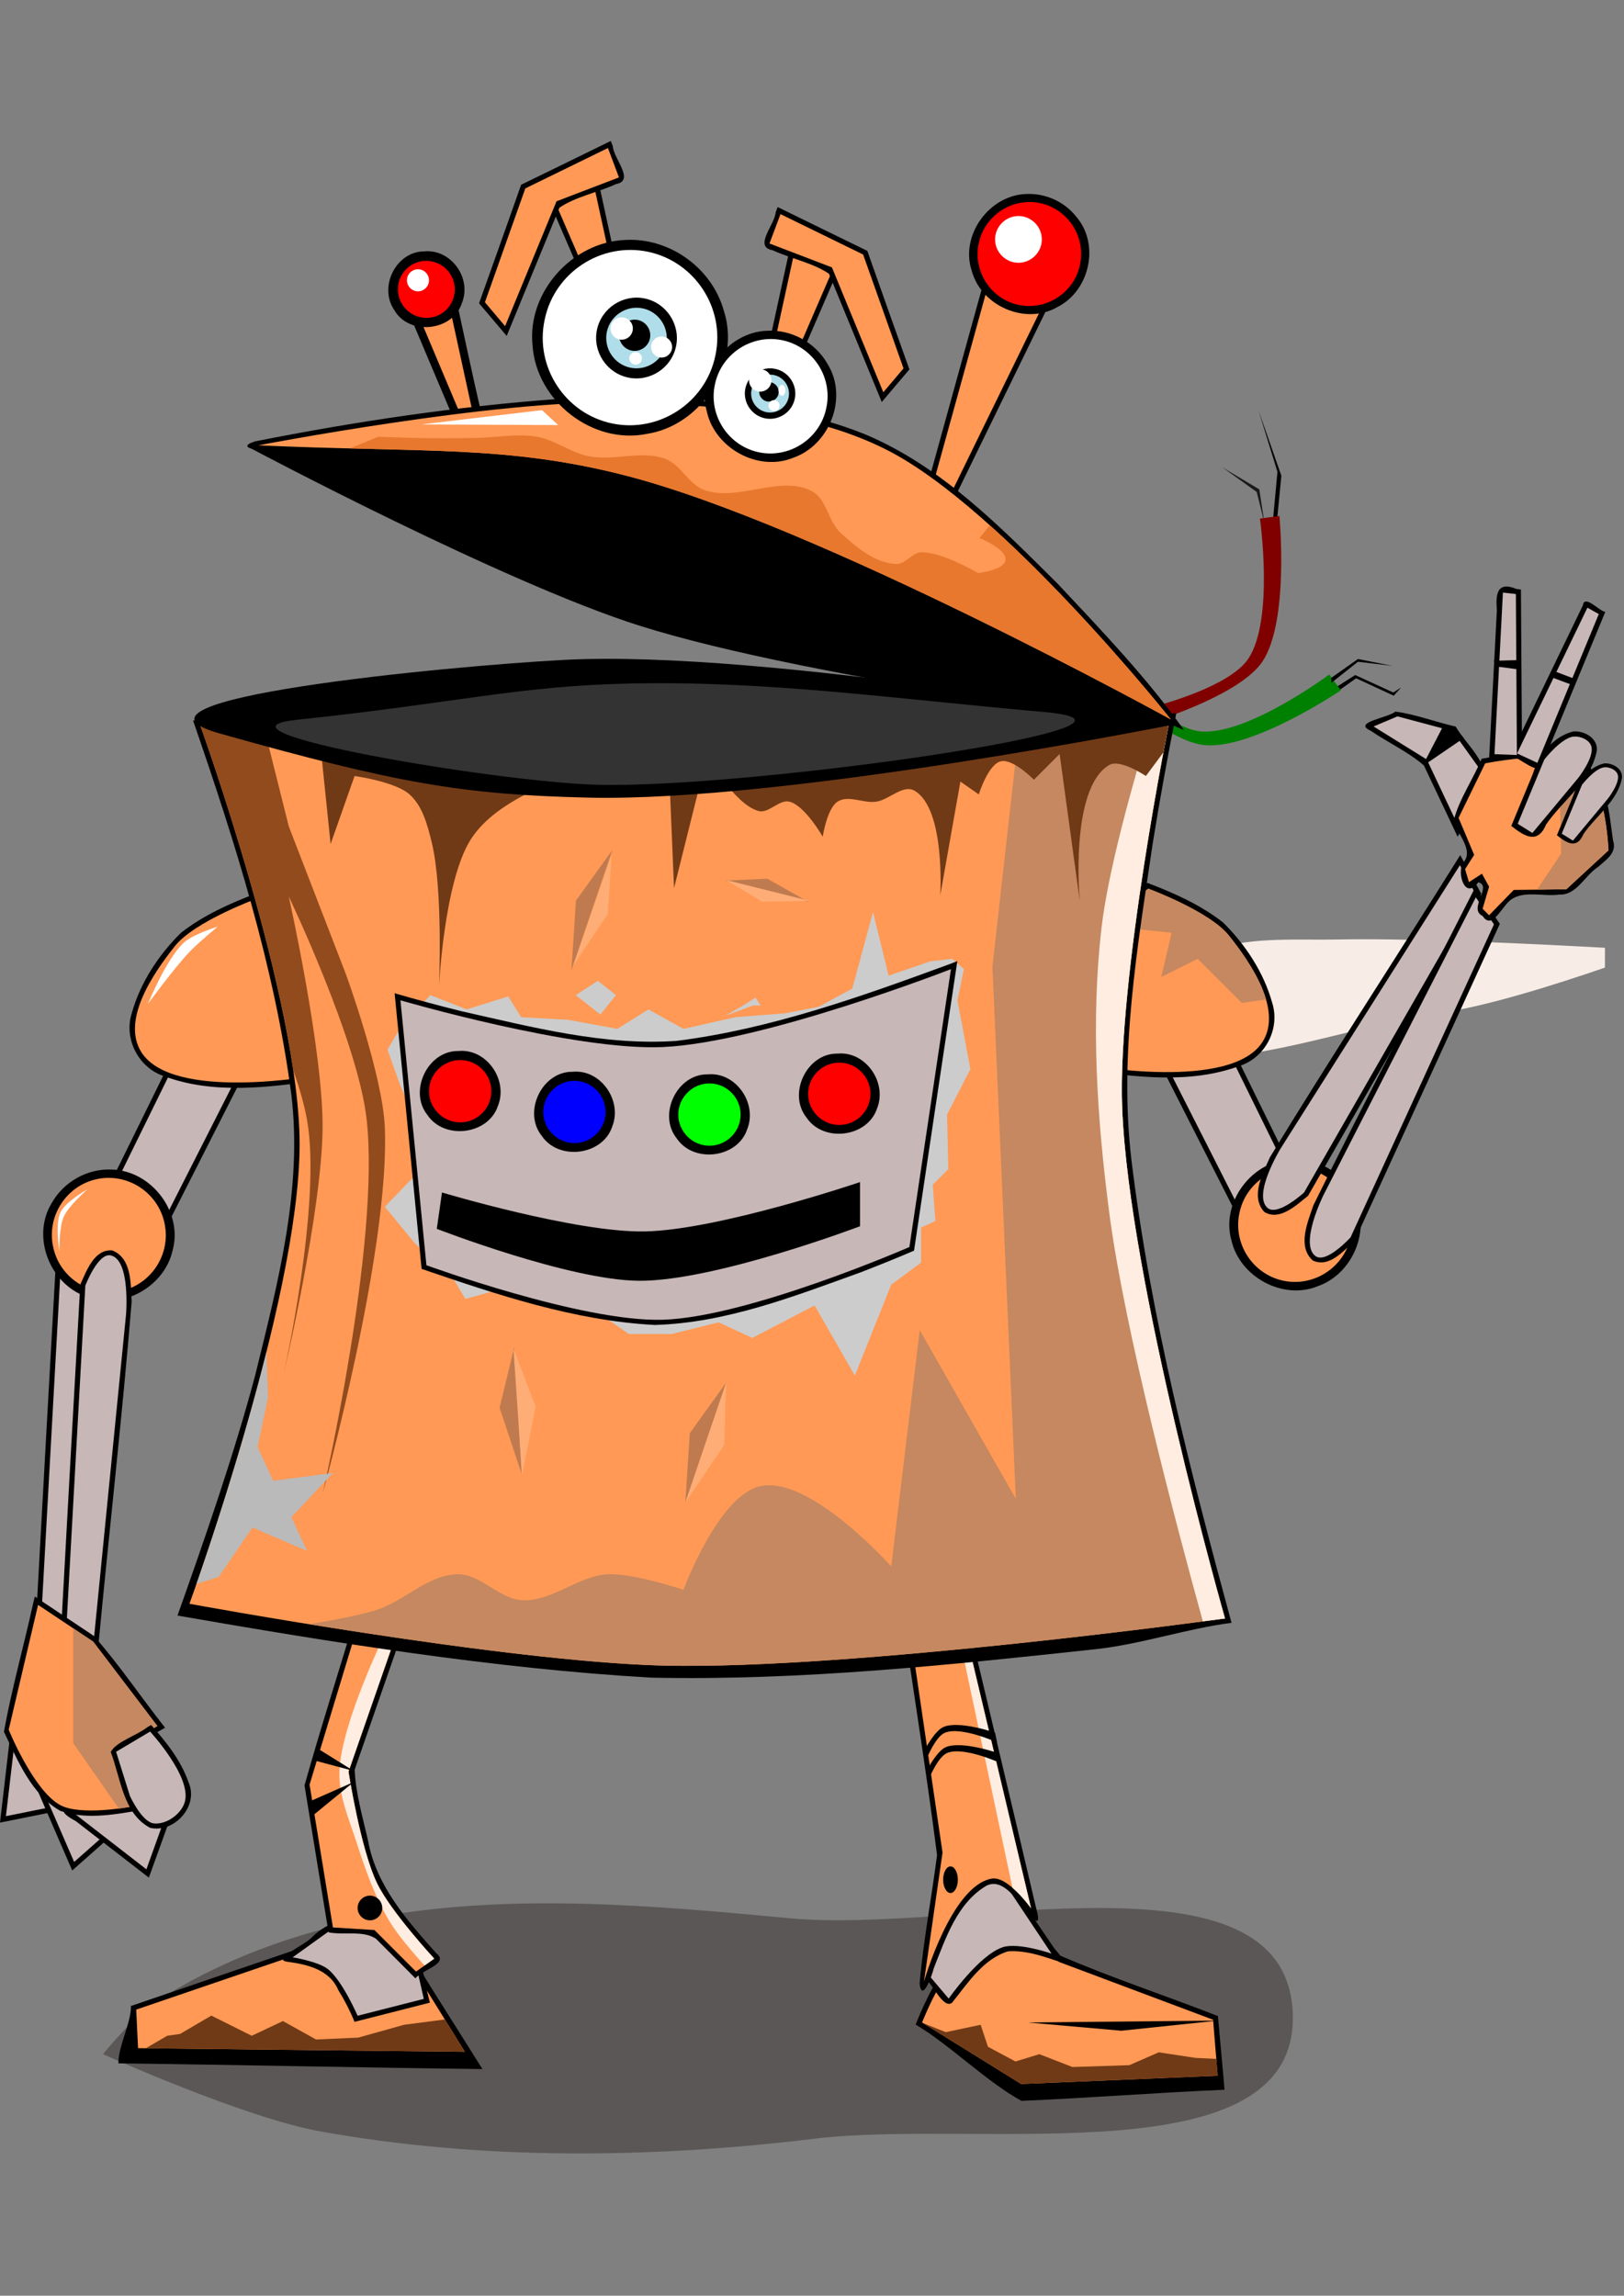 <?xml version="1.0" encoding="UTF-8" standalone="no"?><!DOCTYPE svg PUBLIC "-//W3C//DTD SVG 1.1//EN" "http://www.w3.org/Graphics/SVG/1.1/DTD/svg11.dtd"><svg width="100%" height="100%" viewBox="0 0 745 1053" version="1.1" xmlns="http://www.w3.org/2000/svg" xmlns:xlink="http://www.w3.org/1999/xlink" xml:space="preserve" xmlns:serif="http://www.serif.com/" style="fill-rule:evenodd;clip-rule:evenodd;stroke-linejoin:round;stroke-miterlimit:2;"><rect x="0" y="0" width="745" height="1053" fill="#808080" stroke="none"/><g id="Layer-1" serif:id="Layer 1"><path id="path4316" d="M613.059,315.111l8.634,-5.475l17.477,8.002l3.58,-2.316l-3.37,3.79l-17.267,-8.002l-8.007,5.684l-1.047,-1.683Z" style="fill-rule:nonzero;"/><path id="path4308" d="M507.884,314.097c-0,-0 27.429,26.225 44.973,27.702c22.306,1.879 62.264,-25.158 62.264,-25.158l-5.325,-7.272c0,-0 -37.603,28.041 -59.032,26.108c-15.565,-1.403 -38.793,-26.326 -38.793,-26.326l-4.087,4.946Z" style="fill:#008000;fill-rule:nonzero;"/><path id="path4286" d="M623.637,430.817c-3.342,0.008 -6.543,0.051 -9.545,0.11c-18.86,0.372 -38.364,-1.263 -56.419,4.201c-16.966,5.135 -50.626,8.932 -46.321,26.127c12.073,48.22 99.78,9.86 149.066,3.354c21.082,-2.783 54.116,-13.302 75.839,-20.784l-0,-9.102c-28.334,-1.551 -78.244,-3.989 -112.617,-3.906l-0.003,-0Z" style="fill:#f8ede6;fill-rule:nonzero;"/><path id="path4314" d="M610.736,310.901l12.217,-8.632l15.79,3.149l-15.79,-1.887l-12.217,9.682l-0,-2.312Z" style="fill-rule:nonzero;"/><path id="path4310" d="M580.076,239.947l-3.574,-14.294l-15.784,-11.317l16.975,10.125l2.383,15.486Z" style="fill:#1a1a1a;fill-rule:nonzero;"/><path id="path4312" d="M583.944,238.756l2.084,-22.334l-8.636,-27.994l10.423,29.78l-2.084,21.442l-1.787,-0.894Z" style="fill-rule:nonzero;"/><path id="path4306" d="M533.32,329.58c-0,0 36.158,-11.513 45.861,-26.206c12.335,-18.68 7.743,-66.707 7.743,-66.707l-8.934,1.191c-0,-0 6.6,46.44 -5.361,64.324c-8.687,12.991 -41.691,21.442 -41.691,21.442l2.382,5.956Z" style="fill:#800000;fill-rule:nonzero;"/><path id="path3355" d="M5.307,790.446c-1.768,15.182 -3.549,30.364 -5.307,45.547c12.892,-2.557 25.772,-5.178 38.656,-7.775c1.108,-5.799 7.206,-12.909 5.086,-17.91c-5.488,-3.416 -11.286,-13.713 -16.257,-4.502c-5.261,6.231 -9.105,-8.281 -13.742,-11.199c-3.58,-2.634 -8.968,-16.496 -8.437,-4.162l0.001,0.001Z" style="fill-rule:nonzero;"/><path id="path4328" d="M70.827,918.616c29.772,-19.444 64.445,-32.175 99.392,-38.746c62.913,-11.829 128.312,-5.994 192.049,0c77.96,7.332 228.121,-34.458 230.787,43.8c2.574,75.412 -144.09,48.207 -218.995,57.276c-75.266,9.114 -152.804,10.084 -227.425,-3.369c-34.61,-6.24 -99.393,-35.377 -99.393,-35.377c0,0 14.276,-17.505 23.585,-23.584l-0,-0Z" style="fill:#322626;fill-opacity:0.45;fill-rule:nonzero;"/><path id="path3353" d="M7.673,790.693l-4.956,42.337l34.22,-6.87l5.312,-14.025l-9.697,-7.922l-8.071,7.82l-16.808,-21.34Z" style="fill:#c8b7b7;fill-rule:nonzero;"/><path id="path3357" d="M14.888,815.87c6.079,14.028 12.168,28.053 18.241,42.084c9.867,-8.703 19.704,-17.442 29.554,-26.165c-2.026,-5.524 -0.252,-14.862 -4.606,-17.983c-6.438,-0.188 -16.622,-6.213 -16.276,4.246c-1.407,7.999 -12.032,-2.612 -17.491,-2.796c-4.371,-0.462 -16.04,-9.726 -9.423,0.614l0.001,-0Z" style="fill-rule:nonzero;"/><path id="path3351" d="M17.046,814.938l16.964,39.105l26.148,-23.118l-2.445,-14.796l-12.363,-1.984l-3.056,10.814l-25.248,-10.021Z" style="fill:#c8b7b7;fill-rule:nonzero;"/><path id="path3341" d="M33.827,745.411c4.991,-52.986 11.049,-105.991 15.397,-158.96c-0.426,-8.034 0.158,-20.139 -8.945,-23.631c-8.319,-0.665 -11.816,9.616 -14.62,15.635c-2.996,53.139 -5.944,106.285 -8.853,159.431c5.526,3.867 11.09,7.68 16.634,11.521c0.129,-1.33 0.258,-2.659 0.388,-3.989l-0.001,-0.007Z" style="fill-rule:nonzero;"/><path id="path3361" d="M68.916,810.563c-5.724,2.953 -17.581,2.532 -12.235,11.523c2.678,7.743 -11.769,3.546 -16.666,6.008c-8.676,0.506 -16.33,1.347 -5.189,7.261c11.157,8.623 22.294,17.271 33.463,25.878c4.479,-12.359 8.902,-24.737 13.339,-37.109c-4.302,-3.718 -7.569,-13.152 -12.713,-13.561l0.001,0Z" style="fill-rule:nonzero;"/><path id="path3343" d="M39.668,565.119c9.112,2.08 6.978,27.155 6.978,27.155l-15.152,152.911l-12.268,-8.491l8.749,-157.71c0,0 5.797,-15.219 11.693,-13.873l0,0.008Z" style="fill:#c8b7b7;fill-rule:nonzero;"/><path id="path3321" d="M83.055,480.297c11.043,1.328 22.087,2.648 33.13,3.98c-13.977,27.455 -27.901,54.937 -41.863,82.399c-9.79,-4.159 -19.565,-8.356 -29.333,-12.566c12.163,-24.652 24.278,-49.328 36.408,-73.997l1.172,0.131l0.487,0.054l-0.001,-0.001Z" style="fill-rule:nonzero;"/><path id="path3323" d="M82.749,482.644l-34.545,70.281l25.015,10.721l39.31,-77.429l-29.78,-3.573Z" style="fill:#c8b7b7;fill-rule:nonzero;"/><path id="path3325" d="M118.692,410.499c9.871,7.372 19.683,14.825 29.591,22.147c-0.442,20.918 -0.836,41.838 -1.253,62.757c-23.561,3.379 -48.941,6.727 -71.749,-1.769c-11.781,-3.855 -18.595,-17.16 -14.813,-28.964c3.875,-13.962 12.366,-26.771 22.553,-36.814c10.34,-8.079 22.439,-13.478 34.676,-18.131l0.931,0.724l0.064,0.05l-0,-0Z" style="fill-rule:nonzero;"/><path id="path3327" d="M117.288,412.374c0,-0 -28.023,10.337 -36.927,21.442c-10.684,13.324 -24.632,34.415 -15.486,48.839c14.375,22.669 79.81,10.72 79.81,10.72l1.192,-59.56l-28.589,-21.441Z" style="fill:#f95;fill-rule:nonzero;"/><path id="path3329" d="M51.457,536.464c18.1,0.576 32.604,19.577 27.712,37.146c-3.807,16.885 -23.675,27.696 -39.726,21.078c-16.667,-5.858 -25.101,-27.563 -15.736,-42.82c5.463,-9.814 16.463,-16.02 27.749,-15.403l0.001,-0.001Z" style="fill-rule:nonzero;"/><path id="path3331" d="M24.365,571.878c0.01,0.046 0.02,0.093 0.029,0.139c2.943,14.021 16.902,23.138 30.924,20.195c14.021,-2.943 23.137,-16.902 20.195,-30.923c-0.01,-0.047 -0.02,-0.093 -0.03,-0.139c-0.009,-0.046 -0.019,-0.093 -0.029,-0.139c-2.942,-14.021 -16.902,-23.137 -30.923,-20.195c-14.021,2.943 -23.138,16.902 -20.195,30.924c0.01,0.046 0.02,0.092 0.029,0.138Z" style="fill:#f95;fill-rule:nonzero;"/><path id="path3137" d="M457.778,105.787c-11.11,40.193 -22.272,80.373 -33.349,120.575c5.239,1.989 12.506,10.583 14.044,0.875c17.499,-35.842 35.027,-71.671 52.508,-107.52c-10.807,-5.582 -21.617,-11.16 -32.429,-16.731c-0.258,0.933 -0.516,1.867 -0.774,2.8l0,0.001Z" style="fill-rule:nonzero;"/><path id="path3135" d="M427.201,225.183l32.85,-118.76l27.795,14.32l-53.065,108.657l-7.58,-4.217Z" style="fill:#f95;fill-rule:nonzero;"/><path id="path3141" d="M470.785,88.983c-17.048,0.515 -30.512,19.061 -24.948,35.413c4.442,16.076 24.669,24.849 39.246,16.436c14.815,-7.434 19.601,-28.77 8.623,-41.457c-5.453,-6.912 -14.116,-10.804 -22.921,-10.392l0,-0Z" style="fill-rule:nonzero;"/><path id="path3143" d="M495.439,121.388c-0.008,0.042 -0.017,0.084 -0.026,0.126c-2.674,12.74 -15.358,21.024 -28.098,18.35c-12.74,-2.674 -21.023,-15.358 -18.35,-28.098c0.009,-0.042 0.018,-0.084 0.027,-0.126c0.009,-0.042 0.018,-0.084 0.026,-0.126c2.674,-12.74 15.358,-21.024 28.098,-18.35c12.74,2.674 21.024,15.358 18.35,28.098c-0.009,0.042 -0.018,0.084 -0.027,0.126Z" style="fill:#f00;fill-rule:nonzero;"/><path id="path3299" d="M640.122,326.396c-3.52,2.964 -19.975,4.916 -11.276,8.808c7.947,5.444 17.23,9.695 24.347,15.879c5.163,10.909 10.327,21.817 15.49,32.726c4.118,-8.017 9.832,-15.769 13.008,-23.952c0.526,-10.964 -8.744,-17.942 -13.929,-26.606c-9.182,-2.054 -18.546,-5.687 -27.639,-6.854l-0.001,-0.001Z" style="fill-rule:nonzero;"/><path id="path3297" d="M678.129,351.75l-11.793,-16.426l-25.269,-6.738l-10.95,4.633l24.426,15.161l14.32,30.322l10.529,-18.53l-1.263,-8.422Z" style="fill:#c8b7b7;fill-rule:nonzero;"/><path id="path3249" d="M561.008,475.533c-11.043,1.328 -22.087,2.648 -33.129,3.98c13.976,27.455 27.9,54.937 41.862,82.399c9.791,-4.159 19.565,-8.356 29.334,-12.566c-12.164,-24.652 -24.278,-49.329 -36.409,-73.997l-1.172,0.13l-0.486,0.054l-0,0Z" style="fill-rule:nonzero;"/><path id="path3247" d="M561.314,477.88l34.545,70.281l-25.015,10.72l-39.31,-77.428l29.78,-3.573Z" style="fill:#c8b7b7;fill-rule:nonzero;"/><path id="path3243" d="M525.372,405.735c-9.872,7.371 -19.684,14.825 -29.592,22.147c0.443,20.918 0.836,41.838 1.253,62.757c23.561,3.378 48.941,6.727 71.749,-1.769c11.781,-3.855 18.595,-17.16 14.813,-28.964c-3.875,-13.962 -12.366,-26.771 -22.552,-36.814c-10.341,-8.079 -22.44,-13.478 -34.677,-18.131l-0.931,0.731l-0.059,0.047l-0.004,-0.004Z" style="fill-rule:nonzero;"/><path id="path3241" d="M526.763,407.61c0,-0 28.023,10.337 36.928,21.442c10.684,13.324 24.631,34.415 15.485,48.838c-14.375,22.67 -79.81,10.721 -79.81,10.721l-1.191,-59.56l28.588,-21.441Z" style="fill:#f95;fill-rule:nonzero;"/><path id="path4330" d="M526.775,407.61l-10.141,7.594l-1.769,10.283l22.629,2.358l-4.752,20.271l16.65,-8.325l20.271,20.224l11.132,-1.581c-3.042,-10.507 -10.66,-21.344 -17.098,-29.374c-8.904,-11.108 -36.922,-21.45 -36.922,-21.45Z" style="fill:#c58860;fill-rule:nonzero;"/><path id="path3233" d="M273.642,79.171c4.881,22.506 9.825,44.997 14.667,67.511c-5.688,2.916 -12.412,8.541 -13.445,-1.344c-8.696,-20.103 -17.414,-40.197 -26.097,-60.308c8.108,-2.776 16.196,-5.61 24.285,-8.439c0.197,0.86 0.393,1.72 0.59,2.58l0,0Z" style="fill-rule:nonzero;"/><path id="path3235" d="M271.307,79.69l14.319,65.7l-6.738,3.369l-26.954,-62.331l19.373,-6.738Z" style="fill:#f95;fill-rule:nonzero;"/><path id="path3237" d="M281.118,67.084c0.391,5.733 10.284,15.747 1.482,17.35c-8.403,3.865 -18.654,5.832 -25.957,10.826c-8.065,19.61 -16.158,39.21 -24.205,58.829c-4.201,-5.007 -8.442,-9.982 -12.677,-14.962c6.489,-18.112 12.921,-36.246 19.31,-54.392c13.729,-6.652 27.42,-13.384 41.126,-20.083c0.307,0.811 0.614,1.621 0.921,2.432l0,0Z" style="fill-rule:nonzero;"/><path id="path3239" d="M278.89,67.898l5.053,13.477l-28.638,10.95l-23.585,57.277l-9.265,-10.95l18.53,-52.224l37.905,-18.53Z" style="fill:#f95;fill-rule:nonzero;"/><path id="path3229" d="M363.299,109.489c-4.881,22.506 -9.825,44.997 -14.668,67.511c5.689,2.916 12.413,8.541 13.446,-1.344c8.696,-20.103 17.414,-40.197 26.096,-60.308c-8.107,-2.776 -16.195,-5.61 -24.285,-8.439c-0.196,0.86 -0.393,1.72 -0.589,2.58l-0,0Z" style="fill-rule:nonzero;"/><path id="path3223" d="M365.634,110.008l-14.32,65.7l6.739,3.369l26.953,-62.331l-19.372,-6.738Z" style="fill:#f95;fill-rule:nonzero;"/><path id="path3217" d="M355.822,97.402c-0.391,5.733 -10.283,15.746 -1.481,17.35c8.403,3.865 18.654,5.832 25.957,10.826c8.065,19.61 16.158,39.21 24.205,58.829c4.201,-5.007 8.441,-9.982 12.676,-14.962c-6.488,-18.112 -12.92,-36.246 -19.31,-54.392c-13.728,-6.652 -27.419,-13.384 -41.125,-20.083c-0.307,0.811 -0.614,1.621 -0.921,2.432l-0.001,0Z" style="fill-rule:nonzero;"/><path id="path3201" d="M133.314,895.102c-24.417,8.348 -48.854,16.639 -73.259,25.022c0.323,7.224 -6.057,19.079 -5.707,26.302c52.143,0.609 114.816,2.041 166.955,2.611c-8.276,-13.295 -20.295,-32.094 -28.517,-45.422c-19.818,-2.72 -39.711,-6.17 -59.478,-8.512l0.006,-0.001Z" style="fill-rule:nonzero;"/><path id="path3199" d="M134.08,897.343l-71.595,24.426l0.842,17.689l149.927,1.684l-21.899,-35.377l-57.275,-8.422Z" style="fill:#f95;fill-rule:nonzero;"/><path id="path3193" d="M169.976,877.048c-9.429,2.63 -19.435,4.035 -26.635,11.321c-2.925,3.566 -18.909,10.365 -11.687,11.428c9.121,1.218 19.458,3.494 23.51,12.962c2.885,4.668 5.415,9.547 7.478,14.627c11.519,-2.949 23.04,-5.889 34.566,-8.807c-2.183,-8.012 -3.154,-16.762 -6.007,-24.358c-6.668,-5.837 -13.35,-11.658 -20.01,-17.505l-1.138,0.311l-0.079,0.021l0.002,0Z" style="fill-rule:nonzero;"/><path id="path3191" d="M153.325,884.088l-19.058,13.699c-0,0 11.624,1.887 16.081,5.361c6.69,5.213 13.699,21.442 13.699,21.442l30.376,-7.743l-4.765,-20.847l-19.059,-16.676l-17.274,4.764Z" style="fill:#c8b7b7;fill-rule:nonzero;"/><path id="path3187" d="M187.558,728.242c-7.744,3.886 -17.373,6.094 -23.952,11.018c-7.887,26.56 -16.444,53.102 -23.916,79.671c3.669,22.468 7.371,44.93 11.019,67.4c7.052,1.398 15.839,-1.013 21.749,2.922c6.035,6.071 12.117,12.094 18.123,18.193c2.757,-3.927 15.837,-6.731 9.507,-11.571c-13.392,-15.073 -27.505,-30.959 -31.249,-51.555c-2.416,-10.754 -5.707,-21.709 -6.136,-32.621c9.927,-28.504 19.791,-57.03 29.757,-85.522c-1.634,0.688 -3.268,1.376 -4.901,2.064l-0.001,0.001Z" style="fill-rule:nonzero;"/><path id="path3181" d="M165.837,739.951l-23.824,78.619l10.721,65.516l19.059,1.191l19.058,19.059l8.339,-5.956c-0,-0 -19.923,-21.528 -26.206,-34.545c-7.661,-15.871 -13.104,-51.222 -13.104,-51.222l28.589,-82.193l-22.632,9.531Z" style="fill:#f95;fill-rule:nonzero;"/><path id="path4301" d="M177.169,748.3c0,0 -20.412,41.32 -21.45,63.714c-0.519,11.214 4.269,22.087 7.736,32.759c4.139,12.7 8.514,25.542 15.483,36.921c3.538,5.802 10.177,13.609 15.814,19.87l4.457,-3.172c0,0 -19.964,-21.544 -26.238,-34.563c-7.665,-15.872 -13.089,-51.226 -13.089,-51.226l20.342,-58.477l-3.055,-5.826Z" style="fill:#ffede1;fill-rule:nonzero;"/><path id="path3173" d="M459.877,882.826c-14.761,2.433 -23.506,16.653 -31.471,27.934c-3.215,5.768 -5.932,11.742 -8.365,17.872c16.232,9.699 32.143,25.96 48.532,34.989c30.857,-1.305 62.309,-3.779 93.165,-5.097c-0.789,-9.878 -2.175,-23.926 -3.028,-33.798c-23.988,-9.362 -48.807,-17.543 -72.264,-27.675c-6.307,-8.186 -15.763,-14.643 -26.569,-14.224l0,-0.001Z" style="fill-rule:nonzero;"/><path id="path3171" d="M485.738,899.878l70.753,26.533l2.106,25.69l-90.127,3.791l-45.484,-28.218c0,-0 5.592,-13.921 10.108,-19.795c6.786,-8.826 14.075,-19.509 24.847,-22.321c5.569,-1.454 11.777,1.063 16.847,3.79c4.459,2.399 10.95,10.529 10.95,10.529l-0,0.001Z" style="fill:#f95;fill-rule:nonzero;"/><path id="path3167" d="M453.58,855.008c-7.527,6.094 -16.611,11.181 -23.216,17.873c-2.319,11.179 -4.661,22.352 -6.965,33.535c4.388,3.092 9.167,15.247 13.313,12.233c7.217,-8.945 14.284,-20.145 25.749,-23.62c8.878,-0.579 17.383,2.784 25.685,5.491c-7.542,-11.78 -16.383,-23.507 -23.032,-35.377c1.164,-2.789 -8.815,-11.937 -11.534,-10.134l0,-0.001Z" style="fill-rule:nonzero;"/><path id="path3165" d="M462.153,865.763l20.216,30.323c-0,-0 -15.183,-5.266 -22.322,-2.948c-10.861,3.527 -24.847,23.584 -24.847,23.584l-9.266,-10.95l6.739,-32.429l22.321,-16.425l8.002,7.16l-0.843,1.685Z" style="fill:#c8b7b7;fill-rule:nonzero;"/><path id="path3147" d="M204.315,125.397c-7.518,1.46 -15.033,2.937 -22.552,4.385c9.777,23.113 19.479,46.258 29.296,69.353c4.03,-0.801 12.616,-0.837 10.318,-7.296c-5.31,-22.159 -9.767,-44.624 -14.813,-66.885l-2.248,0.442l-0.001,0.001Z" style="fill-rule:nonzero;"/><path id="path3149" d="M213.207,194.877l-26.296,-62.356l16.852,-3.298l14.144,64.886l-4.7,0.768Z" style="fill:#f95;fill-rule:nonzero;"/><path id="path3151" d="M194.445,115.303c-12.912,0.201 -20.702,16.327 -13.672,26.754c6.728,12.108 27.083,9.965 31.177,-3.206c4.527,-11.362 -5.104,-24.825 -17.505,-23.548l0,-0Z" style="fill-rule:nonzero;"/><path id="path3153" d="M207.25,126.917c0.01,0.021 0.021,0.042 0.031,0.064c3.187,6.399 0.544,14.288 -5.856,17.475c-6.399,3.187 -14.288,0.543 -17.475,-5.856c-0.011,-0.022 -0.021,-0.043 -0.031,-0.064c-0.011,-0.021 -0.022,-0.042 -0.032,-0.063c-3.187,-6.4 -0.543,-14.288 5.856,-17.475c6.4,-3.187 14.288,-0.544 17.475,5.856c0.011,0.021 0.021,0.042 0.032,0.063Z" style="fill:#f00;fill-rule:nonzero;"/><path id="path3129" d="M438.062,727.723c-8.427,1.559 -16.852,3.128 -25.281,4.68c5.582,39.499 12.065,78.999 17.079,118.5c-2.504,19.623 -6.289,39.322 -8.001,58.897c1.039,9.151 5.692,-3.578 6.511,-6.998c5.451,-13.784 10.754,-30.02 24.247,-37.919c7.064,-3.322 12.594,5.249 16.804,9.655c3.701,5.041 8.894,11.287 5.928,0.825c-11.566,-49.371 -23.406,-98.693 -35.077,-148.04l-1.16,0.212l-1.051,0.193l0.001,-0.005Z" style="fill-rule:nonzero;"/><path id="path3127" d="M438.51,730.058l34.497,145.28c-0,0 -10.585,-14.929 -18.01,-13.655c-18.605,3.192 -31.138,47.3 -31.138,47.3l8.523,-59.247l-16.949,-115.433l23.077,-4.245Z" style="fill:#f95;fill-rule:nonzero;"/><path id="path4296" d="M444.406,754.892l-3.384,0.554l23.431,110.447c4.693,4.033 8.549,9.434 8.549,9.434l-28.596,-120.435Z" style="fill:#ffede1;fill-rule:nonzero;"/><path id="path3417" d="M536.574,327.281c-95.675,3.811 -191.353,8.242 -287.024,11.668c-53.667,-2.832 -107.335,-5.671 -160.999,-8.499c19.263,55.777 37.315,112.697 45.068,171.353c5.319,43.606 -6.216,86.805 -16.493,128.784c-9.582,36.058 -23.203,75.317 -35.711,110.449c70.936,12.312 145.316,24.339 217.249,28.465c68.616,1.48 136.566,-5.776 204.678,-13.126c20.74,-2.375 40.917,-9.318 61.614,-12.022c-19.012,-69.877 -37.134,-140.328 -45.917,-212.261c-5.775,-48.734 2.751,-97.569 9.834,-145.658c3.194,-19.822 6.786,-39.581 10.729,-59.268c-1.007,0.037 -2.015,0.073 -3.022,0.11l-0.006,0.005Z" style="fill-rule:nonzero;"/><path id="path3111" d="M91.958,333c0,-0 45.584,126.26 45.484,192.049c-0.107,72.185 -50.538,210.575 -50.538,210.575c0,-0 144.774,26.697 218.051,28.361c85.951,1.952 257.013,-21.623 257.013,-21.623c-0,-0 -44.115,-154.597 -47.169,-234.16c-2.301,-59.924 21.899,-178.57 21.899,-178.57l-284.701,11.792l-160.039,-8.424Z" style="fill:#f95;fill-rule:nonzero;"/><path id="path4223" d="M214.079,462.998l19.059,-5.956l5.956,9.53l21.442,1.191l22.633,4.169l14.294,-8.934l16.081,8.934l23.824,-5.36l22.633,-1.787l15.486,-2.978l15.486,-8.339l9.529,-35.141l7.147,29.185l19.059,-6.552l10.125,-1.191l5.361,4.765l-2.978,14.295l5.956,31.566l-10.721,20.847l0.595,25.015l-7.147,7.147l1.191,16.676l-6.551,2.978l-0,16.082l-13.699,10.125l-16.677,41.691l-18.463,-32.162l-28.589,14.89l-15.486,-7.147l-21.442,5.36l-19.655,0l-19.059,-13.103l-36.927,-8.339l-19.059,5.361l-5.36,-8.934l-17.868,-16.677l-13.699,-16.676l16.677,-17.273l-0.596,-18.463l-8.934,-19.655l-5.956,-16.677l5.956,-10.125l13.699,-14.89l16.677,6.552Z" style="fill:#ccc;fill-rule:nonzero;"/><path id="path3423" d="M536.68,329.639l-68.937,2.878l-12.465,110.811l10.731,244.207l-44.079,-77.428l-13.078,108.418c0,-0 -36.638,-41.285 -59.586,-36.957c-19.516,3.667 -35.719,47.641 -35.719,47.641c0,-0 -22.818,-7.642 -34.563,-7.111c-13.679,0.613 -25.601,12.5 -39.28,11.91c-10.684,-0.472 -19.127,-12.075 -29.811,-11.91c-13.868,0.224 -24.799,12.759 -38.101,16.662c-8.078,2.359 -19.068,4.458 -30.153,6.227c48.785,7.865 119.043,18.006 163.323,19.009c85.954,1.957 257.001,-21.627 257.001,-21.627c0,-0 -44.115,-154.585 -47.169,-234.148c-2.3,-59.928 21.886,-178.582 21.886,-178.582Z" style="fill:#c58860;fill-rule:nonzero;"/><path id="path4213" d="M91.97,332.988c0,0 32.665,90.482 42.641,158.17c2.807,7.983 5,15.613 6.226,22.476c6.875,38.466 -10.731,116.708 -10.731,116.708c0,0 17.654,-74.94 17.878,-113.135c0.2,-35.707 -15.519,-106.024 -15.519,-106.024c-0,-0 31.815,66.496 35.754,102.451c6.262,57.228 -20.235,171.507 -20.235,171.507c-0,-0 30.836,-111.19 28.56,-167.934c-0.978,-24.151 -17.841,-70.305 -17.841,-70.305l-26.238,-67.889l-11.132,-44.48l-29.363,-1.545Z" style="fill:#924b1d;fill-rule:nonzero;"/><path id="path4291" d="M536.68,329.639l-8.172,0.33c-8.867,28.998 -20.141,69.28 -23.183,95.518c-5.024,43.407 -2.076,87.675 3.573,131c6.898,52.888 30.247,141.389 42.9,187.202c6.085,-0.801 10.165,-1.32 10.165,-1.32c0,-0 -44.115,-154.585 -47.169,-234.148c-2.3,-59.928 21.886,-178.582 21.886,-178.582Z" style="fill:#ffede1;fill-rule:nonzero;"/><path id="path4196" d="M536.68,329.639l-284.665,11.792l-110.045,-5.79l4.646,2.618l5.047,48.868l10.99,-31.179c0,-0 18.62,2.523 25.236,8.443c5.99,5.354 8.219,14.08 10.141,21.886c5.306,21.569 3.349,66.556 3.349,66.556c-0,0 2.241,-47.877 14.339,-67.405c6.415,-10.365 17.712,-17.311 28.632,-22.735c19.21,-9.552 62.31,-15.99 62.31,-15.99l2.548,60.659l15.141,-60.659c-0,-0 12.476,22.24 23.584,25.282c4.8,1.309 9.528,-5.542 14.34,-4.245c7.087,1.91 15.141,16.038 15.141,16.038c0,-0 1.922,-12.83 6.745,-16.038c4.918,-3.255 11.851,0.814 17.689,0c6.073,-0.849 12.381,-8.125 17.688,-5.047c14.257,8.266 11.792,48.018 11.792,48.018l9.245,-52.216l8.444,5.896c-0,0 4.198,-13.75 10.094,-15.188c5.625,-1.357 15.188,8.443 15.188,8.443l11.793,-11.792l9.245,67.404c-0,0 -4.823,-51.556 13.49,-62.357c5.047,-2.984 16.839,5.047 16.839,5.047l8.031,-10.837c1.733,-9.21 2.983,-15.472 2.983,-15.472Z" style="fill:#713a16;fill-rule:nonzero;"/><path id="path3109" d="M539.228,332.163c-0,-0 -179.019,35.875 -269.536,33.691c-57.198,-1.379 -87.07,-6.353 -169.09,-29.476c-55.122,-15.539 104.318,-30.862 158.135,-33.696c93.88,-4.944 280.491,29.481 280.491,29.481Z" style="fill-rule:nonzero;"/><path id="path3103" d="M115.248,205.738c0,-0 116.008,61.657 178.299,81.315c80.081,25.269 247.685,45.959 247.685,45.959l-199.23,-120.989l-133.701,-10.849l-93.053,4.564Z" style="fill-rule:nonzero;"/><path id="path3099" d="M358.829,188.427c-33.872,-5.581 -68.416,-6.977 -102.662,-5.451c-46.687,3.437 -93.282,10.364 -139.172,19.478c-10.556,3.336 5.53,4.786 9.667,4.521c58.084,2.597 117.574,-0.797 173.641,17.367c66.016,21.167 128.324,52.273 190.08,83.565c17.833,8.626 34.555,19.258 52.78,27.009c-17.052,-24.105 -37.66,-45.48 -57.833,-67.033c-26.462,-26.303 -53.664,-54.092 -88.58,-68.711c-12.205,-4.94 -24.964,-8.384 -37.922,-10.745l0.001,-0Z" style="fill-rule:nonzero;"/><path id="path3097" d="M118.515,204.264c-0,-0 109.703,-21.091 165.103,-19.562c41.562,1.146 85.721,2.809 122.864,21.483c53.608,26.949 130.658,123.819 130.658,123.819c0,-0 -161.707,-89.182 -250.208,-111.897c-54.559,-14.005 -92.172,-10.398 -168.417,-13.84l-0,-0.003Z" style="fill:#f95;fill-rule:nonzero;"/><path id="path3093" d="M351.978,151.706c-18.1,0.576 -32.604,19.577 -27.712,37.145c3.807,16.886 23.674,27.697 39.726,21.079c16.667,-5.858 25.101,-27.563 15.736,-42.82c-5.464,-9.814 -16.464,-16.02 -27.749,-15.403l-0.001,-0.001Z" style="fill-rule:nonzero;"/><path id="path3085" d="M286.755,110.067c-24.289,0.963 -45.022,24.05 -42.452,48.422c1.71,25.332 27.47,45.677 52.586,40.499c25.167,-3.954 43.177,-32.174 35.119,-56.603c-5.459,-19.502 -24.921,-33.502 -45.253,-32.318Z" style="fill-rule:nonzero;"/><path id="path3083" d="M328.174,163.074c-0.015,0.071 -0.03,0.142 -0.045,0.213c-4.508,21.481 -25.894,35.447 -47.375,30.939c-21.48,-4.509 -35.447,-25.894 -30.938,-47.375c0.014,-0.071 0.029,-0.142 0.045,-0.213c0.014,-0.071 0.029,-0.142 0.044,-0.213c4.508,-21.48 25.894,-35.447 47.375,-30.938c21.481,4.508 35.447,25.894 30.939,47.375c-0.015,0.07 -0.03,0.141 -0.045,0.212Z" style="fill:#fff;fill-rule:nonzero;"/><path id="path3091" d="M379.069,187.116c-0.009,0.047 -0.019,0.093 -0.028,0.139c-2.943,14.022 -16.902,23.138 -30.924,20.195c-14.021,-2.942 -23.137,-16.902 -20.195,-30.923c0.01,-0.046 0.02,-0.092 0.03,-0.139c0.009,-0.046 0.019,-0.092 0.028,-0.139c2.943,-14.021 16.902,-23.137 30.924,-20.195c14.021,2.943 23.138,16.902 20.195,30.924c-0.01,0.046 -0.02,0.092 -0.03,0.138Z" style="fill:#fff;fill-rule:nonzero;"/><path id="path3105" d="M310.13,158.853c-2.088,9.949 -11.993,16.418 -21.942,14.33c-9.949,-2.088 -16.418,-11.993 -14.33,-21.942c2.088,-9.949 11.993,-16.418 21.942,-14.33c9.949,2.088 16.418,11.993 14.33,21.942c0,0 0,0 0,0Z" style="fill-rule:nonzero;"/><path id="path3123" d="M435.373,442.314c-40.621,14.908 -81.92,29.687 -124.963,35.119c-33.491,2.323 -66.459,-6.362 -98.833,-13.634c-10.234,-2.547 -20.427,-5.254 -30.549,-8.218c4.113,42.147 8.251,84.29 12.382,126.437c34.576,11.804 70.113,23.804 106.978,25.721c32.799,-0.951 63.895,-13.148 94.403,-24.135c8.246,-3.179 16.391,-6.462 24.515,-9.953c6.602,-44.272 13.196,-88.547 19.863,-132.804c-1.265,0.491 -2.53,0.983 -3.796,1.474l0,-0.007Z" style="fill-rule:nonzero;"/><path id="path3121" d="M183.702,458.824c0,-0 79.615,23.224 120.317,21.441c45.612,-1.999 132.227,-35.736 132.227,-35.736l-19.068,127.463c-0,-0 -73.857,32.177 -113.164,33.353c-37.066,1.109 -108.399,-25.015 -108.399,-25.015l-11.913,-121.506Z" style="fill:#c8b7b7;fill-rule:nonzero;"/><path id="path3163" d="M439.406,862.184c-0,3.35 -1.521,6.107 -3.369,6.107c-1.849,-0 -3.369,-2.757 -3.369,-6.107c-0,-3.35 1.52,-6.107 3.369,-6.107c1.848,0 3.369,2.757 3.369,6.107Z" style="fill-rule:nonzero;"/><path id="path3177" d="M558.602,926.823l-87.179,0.843l42.958,3.79l44.221,-4.633Z" style="fill-rule:nonzero;"/><path id="path3179" d="M424.324,802.486c-0,-0 4.45,-8.738 8.636,-10.423c7.322,-2.948 23.527,2.68 23.527,2.68l0.893,4.467c0,-0 -16.313,-7.445 -23.824,-4.467c-4.227,1.676 -8.04,11.018 -8.04,11.018l-1.192,-3.275Z" style="fill-rule:nonzero;"/><path id="path3197" d="M175.365,875.156c0,3.104 -2.554,5.658 -5.658,5.658c-3.104,-0 -5.658,-2.554 -5.658,-5.658c-0,-3.104 2.554,-5.659 5.658,-5.659c3.104,0 5.658,2.555 5.658,5.659Z" style="fill-rule:nonzero;"/><path id="path3205" d="M162.264,812.309l-15.784,-9.828l-2.085,5.063l17.869,4.765Z" style="fill-rule:nonzero;"/><path id="path3207" d="M162.264,817.379l-20.251,8.934l2.085,5.956l18.166,-14.89Z" style="fill-rule:nonzero;"/><path id="path3209" d="M425.373,811.754c0,0 4.451,-8.738 8.636,-10.423c7.322,-2.947 23.527,2.681 23.527,2.681l0.894,4.467c-0,-0 -16.314,-7.446 -23.824,-4.467c-4.227,1.676 -8.041,11.018 -8.041,11.018l-1.192,-3.276Z" style="fill-rule:nonzero;"/><path id="path3213" d="M136.05,330.182c74.344,-7.881 102.152,-15.672 153.665,-16.677c63.272,-1.235 118.748,6.845 189.396,13.104c68.924,6.105 -135.718,35.113 -204.891,33.353c-47.102,-1.199 -185.033,-24.813 -138.182,-29.78l0.012,-0Z" style="fill:#333;fill-rule:nonzero;"/><path id="path3215" d="M358.051,98.216l-5.054,13.477l28.639,10.95l23.585,57.276l9.265,-10.949l-18.537,-52.228l-37.898,-18.526Z" style="fill:#f95;fill-rule:nonzero;"/><path id="path3257" d="M592.599,531.7c-18.1,0.576 -32.604,19.577 -27.711,37.145c3.806,16.886 23.674,27.697 39.725,21.079c16.668,-5.858 25.101,-27.563 15.736,-42.82c-5.463,-9.814 -16.463,-16.02 -27.748,-15.403l-0.002,-0.001Z" style="fill-rule:nonzero;"/><path id="path3259" d="M619.698,567.114c-0.01,0.046 -0.019,0.093 -0.029,0.139c-2.943,14.021 -16.902,23.138 -30.923,20.195c-14.022,-2.943 -23.138,-16.902 -20.195,-30.923c0.009,-0.047 0.019,-0.093 0.029,-0.139c0.01,-0.046 0.019,-0.093 0.029,-0.139c2.943,-14.021 16.902,-23.138 30.923,-20.195c14.022,2.943 23.138,16.902 20.195,30.923c-0.009,0.047 -0.019,0.093 -0.029,0.139Z" style="fill:#f95;fill-rule:nonzero;"/><path id="path3265" d="M667.728,395.641c-28.247,45.105 -57.458,89.749 -85.126,135.127c-3.226,7.371 -9.182,17.926 -2.617,25.132c7.135,4.329 14.875,-3.288 20.084,-7.407c26.534,-46.139 53.028,-92.304 79.487,-138.489c-3.202,-5.936 -6.462,-11.84 -9.692,-17.761c-0.712,1.13 -1.425,2.26 -2.137,3.39l0.001,0.008Z" style="fill-rule:nonzero;"/><path id="path3263" d="M581.562,554.117c-7.208,-5.949 5.956,-27.398 5.956,-27.398l82.193,-129.845l7.147,13.104l-78.619,136.99c0,0 -12.013,10.997 -16.676,7.148l-0.001,0.001Z" style="fill:#c8b7b7;fill-rule:nonzero;"/><path id="path3269" d="M674.945,410.534c-24.015,47.494 -49.032,94.615 -72.446,142.333c-2.541,7.634 -7.509,18.688 -0.313,25.266c7.5,3.66 14.512,-4.631 19.324,-9.208c22.215,-48.366 44.388,-96.755 66.525,-145.163c-3.73,-5.619 -7.516,-11.202 -11.272,-16.804c-0.606,1.191 -1.213,2.381 -1.819,3.571l0.001,0.005Z" style="fill-rule:nonzero;"/><path id="path3271" d="M603.59,576.216c-7.721,-5.267 3.432,-27.827 3.432,-27.827l70.008,-136.79l8.313,12.397l-65.797,143.583c-0,-0 -10.96,12.047 -15.955,8.638l-0.001,-0.001Z" style="fill:#c8b7b7;fill-rule:nonzero;"/><path id="path3285" d="M701.336,345.229c-7.282,0.342 -14.472,1.488 -21.632,2.8c-3.923,9.365 -10.327,18.617 -12.75,28.043c1.201,6.593 9.669,13.802 4.134,19.823c-2.803,4.79 1.035,17.136 7.045,8.79c6.77,1.65 -4.924,12.247 2.023,15.47c4.636,7.069 9.155,-5.65 13.732,-7.964c5.91,-3.663 14.6,-0.84 21.633,-1.883c7.68,0.349 11.579,-8.828 17.601,-12.668c3.828,-3.414 8.803,-6.484 6.833,-12.209c-1.822,-12.31 -2.379,-27.657 -13.339,-35.671c-7.506,-4.234 -16.806,-4.411 -25.28,-4.533l-0,0.002Z" style="fill-rule:nonzero;"/><path id="path3289" d="M695.664,270.147c-8.851,-3.659 -9.621,2.237 -8.984,9.785c-1.196,22.753 -2.355,45.508 -3.575,68.26c4.712,-1.322 16.252,4.295 15.107,-3.073c-0.16,-24.905 -0.349,-49.809 -0.492,-74.715l-1.17,-0.146l-0.886,-0.11l-0,-0.001Z" style="fill-rule:nonzero;"/><path id="path3277" d="M672.091,398.671l4.169,-6.551l-7.147,-16.975l12.21,-25.015c-0,-0 17.06,-3.283 25.589,-2.464c7.316,0.703 16.002,1.002 21.144,6.254c8.728,8.917 9.848,36.115 9.848,36.115l-19.357,17.868l-24.122,0.298l-11.317,11.614l-2.978,-2.978l2.978,-10.125l-3.275,-5.957l-5.956,3.872l-1.786,-5.956Z" style="fill:#f95;fill-rule:nonzero;"/><path id="path4323" d="M715.121,348.542l1.061,42.971l-11.049,16.545l13.408,-0.153l19.351,-17.866c-0,0 -1.109,-27.205 -9.847,-36.12c-3.278,-3.36 -8.03,-4.669 -12.924,-5.377Z" style="fill:#c58860;fill-rule:nonzero;"/><path id="path3291" d="M726.111,277.718c-11.108,22.996 -22.236,45.983 -33.333,68.985c4.88,0.557 13.271,10.276 15.094,3.022c9.513,-23.02 19.02,-46.042 28.536,-69.062c-2.77,-0.288 -9.521,-8.276 -10.296,-2.946l-0.001,0.001Z" style="fill-rule:nonzero;"/><path id="path3307" d="M721.784,335.5c-9.187,2.221 -15.998,10.82 -18.67,19.641c-3.275,7.897 -6.523,15.805 -9.815,23.696c6.186,4.881 12.075,8.512 15.991,-0.681c7.663,-11.19 20.809,-20.05 23.254,-33.959c0.462,-5.661 -5.798,-9.088 -10.76,-8.697l-0,-0Z" style="fill-rule:nonzero;"/><path id="path3279" d="M685.593,345.924l3.858,-74.12l5.947,0.678l0.469,73.839l-10.274,-0.397Z" style="fill:#c8b7b7;fill-rule:nonzero;"/><path id="path3281" d="M695.935,345.571l32.283,-66.833l5.219,2.93l-28.183,68.249l-9.319,-4.346Z" style="fill:#c8b7b7;fill-rule:nonzero;"/><path id="path3305" d="M708.447,348.377c-0,0 7.799,-10.02 13.477,-10.529c3.002,-0.269 6.96,1.383 8.002,4.212c1.829,4.966 -5.896,14.74 -5.896,14.74l-21.058,25.27l-6.738,-4.212l12.213,-29.481Z" style="fill:#c8b7b7;fill-rule:nonzero;"/><path id="path3311" d="M735.887,350.158c-6.987,1.689 -12.166,8.229 -14.199,14.937c-2.491,6.006 -4.961,12.021 -7.465,18.021c4.705,3.713 9.184,6.474 12.163,-0.517c5.827,-8.511 15.825,-15.249 17.686,-25.828c0.351,-4.305 -4.41,-6.911 -8.184,-6.614l-0.001,0.001Z" style="fill-rule:nonzero;"/><path id="path3313" d="M725.734,359.957c0,0 5.931,-7.62 10.25,-8.007c2.283,-0.205 5.293,1.052 6.085,3.203c1.391,3.776 -4.484,11.21 -4.484,11.21l-16.015,19.218l-5.125,-3.203l9.289,-22.421Z" style="fill:#c8b7b7;fill-rule:nonzero;"/><path id="path3315" d="M653.636,349.238l8.041,-15.486l5.658,0.596l4.169,4.169l-17.868,12.21l0,-1.489Z" style="fill-rule:nonzero;"/><path id="path3317" d="M685.192,303.071l11.317,-0.298l-0.596,4.17l-9.232,-1.192l-1.489,-2.68Z" style="fill-rule:nonzero;"/><path id="path3319" d="M713.789,308.142l8.636,3.276l-0.596,2.978l-10.423,-3.872l2.383,-2.382Z" style="fill-rule:nonzero;"/><path id="path3337" d="M44.995,756.13c4.99,-52.986 11.048,-105.991 15.397,-158.96c-0.426,-8.034 0.157,-20.138 -8.945,-23.631c-8.319,-0.665 -11.816,9.616 -14.62,15.635c-2.996,53.14 -5.945,106.285 -8.854,159.432c5.526,3.866 11.09,7.679 16.634,11.52c0.129,-1.33 0.259,-2.659 0.388,-3.989l-0,-0.007Z" style="fill-rule:nonzero;"/><path id="path3339" d="M50.835,575.838c9.112,2.08 6.978,27.155 6.978,27.155l-15.152,152.923l-12.268,-8.503l8.75,-157.709c-0,-0 5.796,-15.22 11.693,-13.874l-0.001,0.008Z" style="fill:#c8b7b7;fill-rule:nonzero;"/><path id="path3347" d="M33.471,831.306l33.692,26.112l11.792,-32.85l-9.265,-11.792l-11.793,4.211l2.527,10.95l-26.953,3.369Z" style="fill:#c8b7b7;fill-rule:nonzero;"/><path id="path3359" d="M15.183,735.576c-4.299,19.567 -9.859,39.24 -13.378,58.74c6.348,13.199 12.5,28.653 25.833,36.298c11.182,3.926 23.479,1.938 34.86,-0c-2.303,-8.92 -4.62,-17.836 -6.928,-26.755c6.72,-3.794 13.432,-7.6 20.158,-11.386c-10.994,-13.918 -21.007,-28.891 -32.673,-42.112c-9.032,-6.024 -18.078,-12.025 -27.099,-18.067c-0.258,1.094 -0.516,2.187 -0.774,3.28l0.001,0.002Z" style="fill-rule:nonzero;"/><path id="path3345" d="M42.736,752.97l29.481,38.746l-19.373,10.95l6.738,26.111c-0,0 -22.636,4.265 -32.008,-0.842c-12.24,-6.67 -23.584,-34.535 -23.584,-34.535l13.477,-57.275l25.269,16.845Z" style="fill:#f95;fill-rule:nonzero;"/><path id="path4318" d="M33.597,746.897l0,52.629l20.895,30.035c3.001,-0.401 5.085,-0.779 5.085,-0.779l-6.744,-26.131l19.385,-10.943l-29.482,-38.726l-9.139,-6.085Z" style="fill:#c58860;fill-rule:nonzero;"/><path id="path3363" d="M67.619,792.215c-5.069,3.996 -14.075,6.471 -16.82,11.37c4.555,11.856 5.6,28.177 18.036,34.803c11.092,2.538 22.478,-10.011 17.688,-20.783c-3.46,-10.054 -10.197,-18.518 -17.209,-26.386l-1.017,0.597l-0.678,0.398l0,0.001Z" style="fill-rule:nonzero;"/><path id="path3349" d="M68.846,794.243c-0,-0 18.911,20.438 16.003,32.008c-1.424,5.666 -8.52,10.813 -14.319,10.107c-5.533,-0.673 -10.95,-12.634 -10.95,-12.634l-6.318,-20.215l15.584,-9.266Z" style="fill:#c8b7b7;fill-rule:nonzero;"/><path id="path3375" d="M305.597,157.906c-1.567,7.462 -8.996,12.314 -16.458,10.747c-7.462,-1.566 -12.314,-8.995 -10.748,-16.457c1.566,-7.463 8.995,-12.314 16.458,-10.748c7.462,1.566 12.314,8.995 10.748,16.458c-0,-0 -0,-0 -0,-0Z" style="fill:#afdde9;fill-rule:nonzero;"/><path id="path3377" d="M298.158,155.256c-0.807,3.845 -4.635,6.345 -8.48,5.538c-3.845,-0.807 -6.345,-4.635 -5.538,-8.481c0.807,-3.845 4.635,-6.345 8.48,-5.538c3.845,0.807 6.345,4.635 5.538,8.481c0,-0 0,-0 0,-0Z" style="fill-rule:nonzero;"/><path id="path3379" d="M364.606,182.909c-1.305,6.219 -7.496,10.263 -13.715,8.957c-6.219,-1.305 -10.263,-7.496 -8.957,-13.715c1.305,-6.219 7.496,-10.262 13.715,-8.957c6.219,1.305 10.262,7.496 8.957,13.715c0,0 0,0 0,0Z" style="fill-rule:nonzero;"/><path id="path3381" d="M361.769,182.315c-0.979,4.664 -5.623,7.697 -10.287,6.718c-4.665,-0.979 -7.698,-5.623 -6.719,-10.287c0.979,-4.665 5.623,-7.698 10.288,-6.719c4.664,0.979 7.697,5.623 6.718,10.288c-0,-0 -0,-0 -0,-0Z" style="fill:#afdde9;fill-rule:nonzero;"/><path id="path3383" d="M357.128,180.66c-0.505,2.404 -2.898,3.967 -5.301,3.462c-2.404,-0.504 -3.966,-2.897 -3.462,-5.301c0.505,-2.403 2.898,-3.966 5.301,-3.461c2.404,0.504 3.966,2.897 3.462,5.3c-0,0 -0,0 -0,0Z" style="fill-rule:nonzero;"/><path id="path3385" d="M290.316,150.68c0,2.818 -2.319,5.137 -5.137,5.137c-2.818,-0 -5.137,-2.319 -5.137,-5.137c0,-2.818 2.319,-5.137 5.137,-5.137c2.818,-0 5.137,2.319 5.137,5.137Z" style="fill:#fff;fill-rule:nonzero;"/><path id="path3387" d="M294.479,164.371c-0,1.592 -1.311,2.903 -2.904,2.903c-1.592,0 -2.903,-1.311 -2.903,-2.903c-0,-1.593 1.311,-2.904 2.903,-2.904c1.593,-0 2.904,1.311 2.904,2.904Z" style="fill:#fff;fill-rule:nonzero;"/><path id="path3389" d="M308.335,159.17c-0,2.655 -2.185,4.839 -4.839,4.839c-2.655,0 -4.84,-2.184 -4.84,-4.839c0,-2.655 2.185,-4.839 4.84,-4.839c2.654,-0 4.839,2.184 4.839,4.839Z" style="fill:#fff;fill-rule:nonzero;"/><path id="path3391" d="M353.9,174.5c0,2.818 -2.319,5.137 -5.137,5.137c-2.818,0 -5.137,-2.319 -5.137,-5.137c0,-2.818 2.319,-5.137 5.137,-5.137c2.818,0 5.137,2.319 5.137,5.137Z" style="fill:#fff;fill-rule:nonzero;"/><path id="path3393" d="M357.615,186.045c-0,1.388 -1.143,2.531 -2.532,2.531c-1.388,0 -2.531,-1.143 -2.531,-2.531c0,-1.389 1.143,-2.532 2.531,-2.532c1.389,0 2.532,1.143 2.532,2.532Z" style="fill:#fff;fill-rule:nonzero;"/><path id="path3395" d="M360.303,179.04c0,1.388 -0.705,2.53 -1.563,2.53c-0.858,-0 -1.563,-1.142 -1.563,-2.53c-0,-1.388 0.705,-2.53 1.563,-2.53c0.858,0 1.563,1.142 1.563,2.53Z" style="fill:#fff;fill-rule:nonzero;"/><path id="path3399" d="M384.195,483.269c-14.08,-0.236 -22.984,18.443 -14.187,29.374c7.755,11.575 27.989,9.068 32.356,-4.274c4.732,-11.798 -5.229,-26.341 -18.167,-25.095l-0.002,-0.005Z" style="fill-rule:nonzero;"/><path id="path3397" d="M399.309,501.706c-0,7.842 -6.453,14.295 -14.295,14.295c-7.841,-0 -14.294,-6.453 -14.294,-14.295c0,-7.841 6.453,-14.294 14.294,-14.294c7.842,-0 14.295,6.453 14.295,14.294Z" style="fill:#f00;fill-rule:nonzero;"/><path id="path3405" d="M324.632,492.797c-14.085,-0.233 -22.98,18.444 -14.187,29.37c7.754,11.574 27.988,9.068 32.355,-4.275c4.732,-11.798 -5.229,-26.34 -18.167,-25.095l-0.001,0Z" style="fill-rule:nonzero;"/><path id="path3407" d="M339.749,511.234c-0,7.842 -6.453,14.295 -14.295,14.295c-7.842,-0 -14.294,-6.453 -14.294,-14.295c-0,-7.841 6.452,-14.294 14.294,-14.294c7.842,-0 14.295,6.453 14.295,14.294Z" style="fill:#0f0;fill-rule:nonzero;"/><path id="path3409" d="M262.699,491.606c-14.085,-0.233 -22.98,18.444 -14.187,29.37c7.754,11.574 27.988,9.068 32.355,-4.275c4.732,-11.798 -5.229,-26.34 -18.167,-25.095l-0.001,0Z" style="fill-rule:nonzero;"/><path id="path3411" d="M277.807,510.043c0,7.842 -6.453,14.295 -14.294,14.295c-7.842,-0 -14.295,-6.453 -14.295,-14.295c0,-7.841 6.453,-14.294 14.295,-14.294c7.841,-0 14.294,6.453 14.294,14.294Z" style="fill:#00f;fill-rule:nonzero;"/><path id="path3413" d="M210.282,482.078c-14.085,-0.234 -22.979,18.444 -14.187,29.37c7.755,11.574 27.989,9.068 32.355,-4.275c4.733,-11.798 -5.228,-26.34 -18.167,-25.095l-0.001,-0Z" style="fill-rule:nonzero;"/><path id="path3415" d="M225.394,500.515c0,7.842 -6.453,14.295 -14.294,14.295c-7.842,-0 -14.295,-6.453 -14.295,-14.295c0,-7.841 6.453,-14.294 14.295,-14.294c7.841,-0 14.294,6.453 14.294,14.294Z" style="fill:#f00;fill-rule:nonzero;"/><path id="path3421" d="M202.759,546.971c-0,-0 61.38,18.42 92.913,17.867c33.804,-0.592 98.87,-22.632 98.87,-22.632l0,20.25c0,0 -66.487,25.169 -101.252,25.015c-31.972,-0.14 -92.913,-23.824 -92.913,-23.824l2.382,-16.676Z" style="fill-rule:nonzero;"/><path id="path4203" d="M96.947,924.524l-14.34,8.396l-5.896,0.849l-9.799,5.708l146.33,1.662l-9.174,-14.846l-18.679,2.429l-21.085,5.896l-19.339,0.849l-15.189,-8.443l-14.292,6.745l-18.537,-9.245Z" style="fill:#713a16;fill-rule:nonzero;"/><path id="path4208" d="M423.522,927.991l44.952,27.889l90.14,-3.798l-0.625,-7.7l-9.587,-0.472l-16.839,-2.547l-13.491,5.896l-26.084,0.849l-15.189,-5.896l-10.943,3.349l-12.641,-6.745l-3.349,-10.094l-15.991,3.396l-10.353,-4.127Z" style="fill:#713a16;fill-rule:nonzero;"/><path id="path4218" d="M239.15,199.736c-7.123,-0.083 -14.34,1.108 -21.486,1.179c-8.726,0.094 -17.5,0.153 -26.238,-0c-5.955,-0.095 -17.83,-0.59 -17.83,-0.59l-13.042,5.342c49.964,1.274 82.971,1.274 126.39,12.429c88.501,22.712 250.185,111.909 250.185,111.909c-0,-0 -40.377,-50.778 -83.03,-89.032l-4.752,5.825c-0,0 12.582,4.965 11.91,10.13c-0.601,4.587 -12.5,5.932 -12.5,5.932c0,-0 -16.957,-9.941 -26.238,-9.505c-4.162,0.2 -7.134,5.483 -11.308,5.342c-9.776,-0.318 -18.384,-7.712 -25.613,-14.292c-5.696,-5.201 -6.285,-15.425 -13.09,-19.057c-14.528,-7.759 -33.926,4.965 -49.445,-0.589c-7.181,-2.571 -10.719,-11.651 -17.877,-14.292c-10.99,-4.069 -23.62,1.108 -35.117,-1.18c-8.314,-1.662 -15.483,-7.535 -23.844,-8.962c-2.347,-0.401 -4.693,-0.554 -7.075,-0.589Z" style="fill:#e7782e;fill-rule:nonzero;"/><path id="path4225" d="M275.423,465.38l7.147,-8.934l-8.339,-6.551l-10.125,6.551l11.317,8.934Z" style="fill:#ccc;fill-rule:nonzero;"/><path id="path4227" d="M340.351,461.5l6.254,-3.871l2.382,3.574l-3.574,-0l-12.805,4.764l7.743,-4.467Z" style="fill:#ccc;fill-rule:nonzero;"/><path id="path4229" d="M122.265,620.059c-11.345,45.294 -25.849,88.383 -32.134,106.461l10.2,-3.243l15.483,-22.629l25.023,10.731l-7.157,-15.519l19.056,-20.224l-27.417,3.573l-7.146,-15.483l4.787,-22.665l-0.695,-21.002Z" style="fill:#bababa;fill-rule:nonzero;"/><path id="path4238" d="M477.931,109.808c0,5.881 -4.839,10.721 -10.721,10.721c-5.881,-0 -10.721,-4.84 -10.721,-10.721c0,-5.882 4.84,-10.721 10.721,-10.721c5.882,-0 10.721,4.839 10.721,10.721Z" style="fill:#fff;fill-rule:nonzero;"/><path id="path4240" d="M196.804,128.569c-0,2.777 -2.286,5.063 -5.063,5.063c-2.777,-0 -5.063,-2.286 -5.063,-5.063c0,-2.777 2.286,-5.062 5.063,-5.062c2.777,-0 5.063,2.285 5.063,5.062Z" style="fill:#fff;fill-rule:nonzero;"/><path id="path4242" d="M99.871,425.027c0,-0 -11.272,3.448 -15.486,7.296c-8.033,7.336 -16.528,28.142 -16.528,28.142c0,0 11.881,-16.227 18.762,-23.527c4.074,-4.321 13.252,-11.912 13.252,-11.912l0,0.001Z" style="fill:#fff;fill-rule:nonzero;"/><path id="path4244" d="M39.656,545.792c0,-0 -9.646,5.496 -11.897,10.212c-2.586,5.419 -0.526,18.005 -0.526,18.005c-0,-0 -0.178,-11.021 2,-15.898c2.292,-5.135 11.055,-12.741 11.055,-12.741l-0.632,0.422Z" style="fill:#fff;fill-rule:nonzero;"/><path id="path4246" d="M193.231,194.677l55.39,-6.552l7.445,6.85l-62.835,-0.298Z" style="fill:#fff;fill-rule:nonzero;"/><path id="path4248" d="M235.919,617.913l3.369,58.119l-10.108,-30.322l6.739,-27.797Z" style="fill:#bf7b4f;fill-rule:nonzero;"/><path id="path4250" d="M333.134,634.163l-18.746,55.116l2.044,-31.898l16.702,-23.218Z" style="fill:#bf7b4f;fill-rule:nonzero;"/><path id="path4252" d="M280.906,389.898l-18.746,55.116l2.044,-31.898l16.702,-23.218Z" style="fill:#bf7b4f;fill-rule:nonzero;"/><path id="path4254" d="M332.615,403.931l38.264,9.773l-18.882,-10.659l-19.382,0.886Z" style="fill:#bf7b4f;fill-rule:nonzero;"/><path id="path4256" d="M280.552,392.185l-1.684,26.954l-16.004,24.006l17.688,-50.96Z" style="fill:#ffad76;fill-rule:nonzero;"/><path id="path4258" d="M235.541,618.479l3.96,58.082l6.218,-31.352l-10.178,-26.73Z" style="fill:#ffad76;fill-rule:nonzero;"/><path id="path4260" d="M333.134,634.163l-18.756,55.112l17.833,-26.527l0.923,-28.585Z" style="fill:#ffad76;fill-rule:nonzero;"/><path id="path4262" d="M333.028,403.636l38.314,9.573l-21.679,0.412l-16.635,-9.985Z" style="fill:#ffad76;fill-rule:nonzero;"/></g></svg>